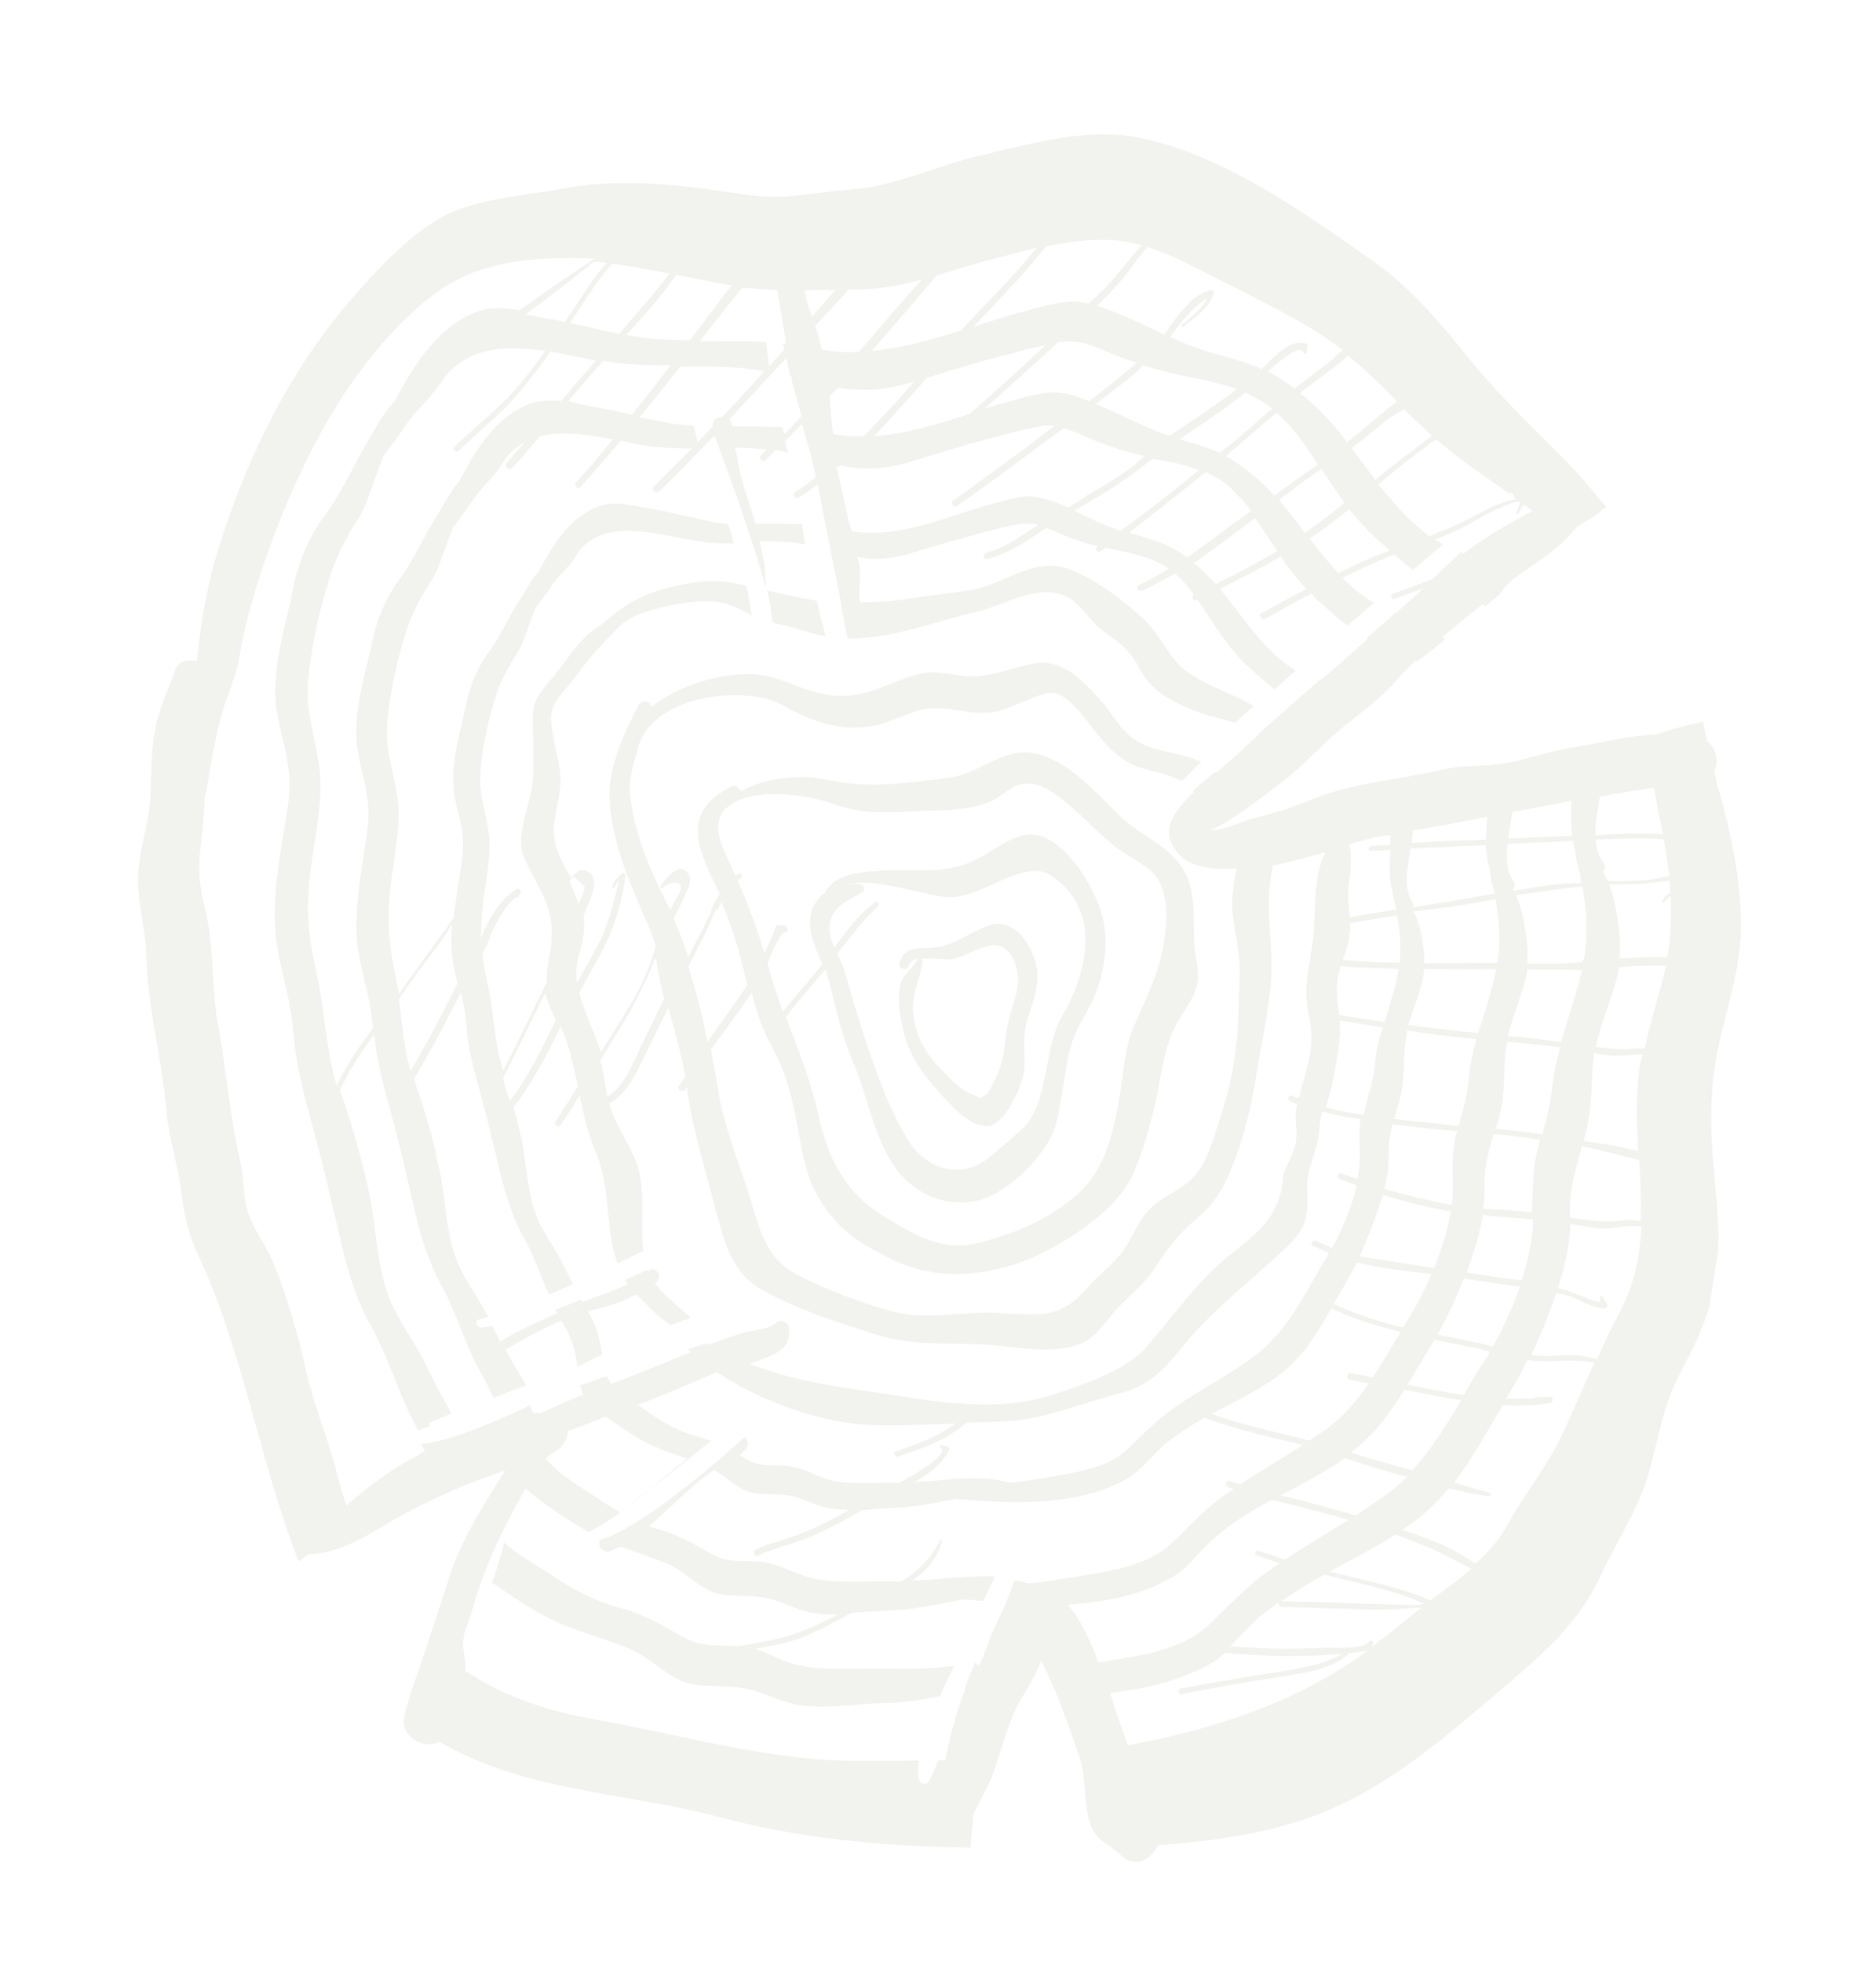 <svg width="724" height="757" viewBox="0 0 724 757" fill="none" xmlns="http://www.w3.org/2000/svg">
<g opacity="0.36" clip-path="url(#clip0_158_1995)">
<path d="M383.42 683.876C381.324 689.365 378.379 694.413 375.686 699.807C375.322 704.039 374.911 708.569 374.548 712.8C341.799 712.515 309.477 709.541 277.708 701.139C245.089 692.296 209.948 691.632 178.874 676.907C175.727 675.49 172.628 673.773 169.528 672.057C163.83 675.137 154.485 670.287 156.014 662.564C157.591 654.542 161.545 645.058 163.389 639.223C166.446 629.598 169.802 620.019 172.906 610.095C177.46 594.886 186.405 580.984 195.003 567.335C182.049 571.717 169.253 577.042 156.865 583.658C145.517 589.52 134.198 599.062 119.074 599.731C117.689 600.737 116.65 601.491 115.265 602.497C100.221 563.964 93.441 519.694 76.177 483.567C72.073 474.645 71.021 467.739 69.751 458.347C68.275 448.31 65.163 438.932 64.286 428.99C62.627 408.508 56.844 388.904 56.475 368.013C56.148 358.464 53.288 349.433 53.26 339.932C53.185 330.729 56.148 321.701 57.568 312.735C58.783 303.125 57.954 292.883 59.516 283.021C60.888 274.354 64.905 266.412 67.725 258.281C68.844 255.088 72.668 254.162 75.862 255.281C76.052 254.085 76.194 253.188 76.383 251.993C78.042 235.712 80.912 221.462 86.112 206.048C96.7 174.026 112.419 142.51 134.603 116.613C144.364 105.292 155.117 93.516 167.742 85.406C181.059 76.792 201.155 75.686 216.61 72.926C235.889 69.24 254.065 70.587 273.295 73.019C282.012 74.094 290.887 76.112 299.794 75.991C309.347 75.666 318.837 73.799 328.138 73.128C346.094 71.989 362.149 63.503 379.288 59.784C398.064 55.405 417.974 49.674 437.109 52.705C470.248 58.26 503.538 82.221 530.566 101.207C542.428 109.519 554.43 122.755 563.379 133.976C574.845 148.659 587.839 161.439 601.084 174.566C607.706 181.129 613.935 188.243 619.818 195.608C618.433 196.614 617 197.919 615.615 198.925C613.238 200.387 610.861 201.849 608.484 203.31C601.54 212.32 591.482 217.774 582.431 224.612C580.951 226.215 579.77 227.866 578.589 229.518C576.81 231.074 575.078 232.331 573.299 233.888C573.048 233.542 572.45 233.447 572.198 233.101C566.956 237.172 561.667 241.543 556.723 245.661C556.975 246.008 557.227 246.354 557.777 246.747C554.267 249.561 550.756 252.375 546.947 255.142C546.648 255.094 546.695 254.796 546.396 254.748C543.877 257.106 541.657 259.512 539.438 261.918C533.03 269.481 525.112 274.967 517.351 281.396C510.676 286.773 505.055 293.235 498.333 298.91C495.515 301.221 469.604 321.626 466.504 319.909C469.305 321.578 479.866 316.818 483.392 315.844C491.686 313.788 498.438 311.794 506.324 308.447C521.748 302.006 540.004 300.915 556.246 297.054C564.54 294.997 572.66 295.977 580.859 294.519C589.059 293.06 597.196 290.06 605.695 288.649C616.082 286.924 628.2 283.942 639.641 283.303C641.577 282.69 643.859 281.826 645.795 281.214C649.62 280.288 653.444 279.362 657.269 278.436C657.787 280.969 658.305 283.502 658.824 286.035C662.379 288.742 663.415 293.808 661.557 297.803C662.17 299.738 662.436 301.925 663.049 303.86C667.968 321.182 671.69 338.315 671.887 356.422C671.928 373.584 666.618 387.755 663.071 404.349C658.561 425.079 660.709 444.414 662.668 464.944C663.998 481.698 663.079 497.176 656.636 512.699C653.517 520.783 648.998 528.033 645.627 535.77C641.279 545.804 639.575 556.563 636.675 567.133C632.373 582.688 623.712 594.796 617.16 609.076C609.332 625.605 597.178 636.548 583.34 648.448C558.53 669.64 533.137 692.578 501.517 702.581C484.094 708.093 465.602 710.679 446.702 711.974C444.607 717.463 437.917 720.999 432.6 715.868C428.085 711.477 423.349 710.42 420.959 704.221C417.957 696.086 419.424 686.822 416.768 678.436C412.996 667.422 409.02 655.763 403.957 645.158C403.249 643.82 402.589 642.184 401.881 640.847C399.44 646.587 396.101 652.185 395.266 653.585C389.172 663.036 387.311 672.851 383.42 683.876ZM165.841 114.821C138.104 137.081 119.961 170.358 107.137 202.945C100.899 219.113 95.557 235.423 92.56 252.411C91.472 259.285 88.983 265.324 86.698 272.008C83.153 282.782 81.7 293.887 79.65 304.898C79.555 305.495 79.413 306.392 79.019 306.942C78.875 313.659 78.133 320.282 77.39 326.904C76.08 337.112 77.43 344.066 79.85 353.947C82.645 367.256 81.617 381.492 84.066 395.054C87.395 412.737 88.584 430.387 92.605 447.568C94.098 453.625 93.701 459.996 95.194 466.053C97.095 473.4 102.474 480.073 105.367 486.965C110.901 500.402 115.002 515.144 118.254 529.445C121.301 543.101 127.181 556.286 130.48 570.289C131.454 573.813 132.429 577.337 133.702 580.909C134.788 579.855 136.173 578.849 137.26 577.796C143.588 572.671 150.215 567.594 157.598 563.555C159.628 562.345 161.958 561.182 163.988 559.972C163.532 558.98 163.029 558.288 162.573 557.297C176.989 555.291 191.958 547.858 204.801 542.234C204.958 543.178 205.115 544.121 205.571 545.113C206.468 545.255 207.413 545.098 208.609 545.287C214.212 542.805 219.516 540.275 225.072 538.092C224.616 537.1 224.208 535.81 223.799 534.52C225.735 533.908 227.671 533.295 229.308 532.635C230.945 531.975 232.534 531.615 234.171 530.955C234.627 531.946 235.382 532.985 235.838 533.976C246.258 530.112 256.425 525.901 266.593 521.691C266.342 521.345 265.791 520.951 265.539 520.605C267.821 519.741 270.056 519.176 272.339 518.312C272.936 518.407 273.188 518.753 273.786 518.848C278.351 517.12 282.915 515.392 287.731 514.01C291.555 513.084 296.481 512.945 299.645 510.383C301.424 508.826 304.272 510.196 304.539 512.383C305.149 520.139 299.892 522.37 293.392 524.71C292.101 525.118 290.811 525.527 289.473 526.234C290.322 526.675 291.471 527.163 292.368 527.305C304.798 532.031 318.803 534.556 332.005 536.34C355.373 539.735 381.998 545.79 405.228 538.441C416.844 534.766 434.314 528.955 442.155 520.087C451.129 509.867 458.656 499.111 468.432 489.63C478.902 479.647 490.754 474.478 494.269 460.023C494.899 457.979 494.979 455.54 495.358 453.149C496.666 448.761 499.768 444.657 500.179 440.127C500.699 436.839 499.663 431.774 500.231 428.187C500.325 427.59 500.467 426.693 500.562 426.095C499.713 425.654 498.564 425.166 497.714 424.725C496.566 424.237 497.495 422.24 498.644 422.728C499.493 423.169 500.343 423.61 501.24 423.752C503.888 412.836 508.046 403.997 505.109 391.584C502.627 380.162 505.652 372.676 506.852 361.225C507.769 351.566 507.002 342.867 509.76 333.194C509.996 331.7 511.666 328.9 511.13 330.347C511.225 329.75 511.319 329.152 511.367 328.853C504.961 330.596 498.209 332.59 491.253 333.939C491.205 334.238 491.205 334.238 491.158 334.537C488.714 346.097 489.985 355.489 490.578 367.225C491.547 382.39 487.544 397.993 485.177 412.936C482.81 427.879 479.058 443.828 472.349 457.164C469.75 461.961 466.601 466.364 462.398 469.681C454.637 476.11 450.7 481.614 445.047 490.216C441.016 496.317 434.137 501.048 429.555 506.756C425.068 511.866 422.469 516.663 415.67 518.956C404.653 522.725 390.491 519.257 379.538 518.747C365.249 518.016 351.873 519.267 338.152 514.95C323.282 510.144 308.665 505.684 294.568 497.937C283.57 491.906 280.254 481.884 277.174 470.367C272.806 453.438 267.494 436.666 265.015 419.424C264.967 419.723 264.621 419.974 264.574 420.273C263.739 421.673 261.143 420.649 261.978 419.249C262.812 417.85 263.599 416.749 264.434 415.349C262.817 406.209 260.46 397.87 257.899 388.887C257.851 389.185 257.505 389.437 257.458 389.736C253.882 396.828 250.653 403.67 247.078 410.762C244.385 416.156 241.251 422.4 235.553 425.48L235.254 425.433C235.568 427.321 236.181 429.256 237.093 431.238C239.734 437.784 244.059 443.371 246.055 450.12C249.324 460.442 246.88 472.002 248.26 482.637C244.939 484.256 241.618 485.874 238.297 487.493C233.408 473.851 235.822 458.609 230.037 444.826C226.892 437.588 225.29 430.288 223.735 422.689C221.279 426.589 218.822 430.489 216.413 434.09C215.578 435.49 213.675 433.963 214.509 432.563C217.36 428.113 220.21 423.663 223.06 419.212C221.819 413.502 220.578 407.791 218.74 401.985C218.127 400.05 217.215 398.067 216.303 396.085C211.215 406.92 205.53 417.661 198.193 427.222C199.167 430.746 200.094 434.569 201.021 438.392C203.188 447.926 203.168 457.727 206.28 467.104C208.732 474.845 214.159 481.219 217.602 488.504C218.766 490.833 219.929 493.162 221.093 495.49C218.118 496.857 214.844 498.177 211.869 499.544C208.473 491.96 206.022 484.219 201.933 477.138C198.096 470.403 195.236 461.372 193.382 453.726C190.758 443.2 188.433 432.722 185.511 422.15C182.745 412.521 180.435 403.883 179.857 393.988C179.528 390.26 178.853 386.783 177.926 382.96C177.532 383.51 177.438 384.108 177.091 384.36C171.705 395.148 166.019 405.889 159.783 416.237C160.035 416.583 159.94 417.181 160.192 417.527C163.76 427.895 166.934 438.814 169.212 449.591C171.992 461.06 171.688 472.654 175.413 483.966C178.321 492.699 184.204 500.064 188.449 508.089C187.159 508.497 186.214 508.654 184.924 509.062C182.988 509.675 183.805 512.255 185.646 512.24C187.189 512.178 188.479 511.77 190.021 511.708C190.933 513.69 192.144 515.72 193.056 517.703C199.888 513.27 207.427 510.176 215.014 506.782C214.762 506.436 214.558 505.791 214.306 505.444C217.58 504.125 220.854 502.805 224.128 501.485C224.379 501.832 224.631 502.178 224.584 502.477C230.486 500.042 236.593 498.252 242.243 495.47C241.74 494.778 241.488 494.432 241.284 493.787C244.259 492.42 246.887 491.304 249.862 489.937C249.862 489.937 249.815 490.236 250.114 490.283C250.114 490.283 250.114 490.283 250.067 490.582C250.067 490.582 250.067 490.582 250.413 490.331C252.884 488.271 255.904 492.426 253.433 494.485C253.086 494.737 252.74 494.988 252.74 494.988C256.216 500.134 262.021 504.117 266.536 508.509C263.954 509.325 261.326 510.441 258.745 511.257C255.992 509.289 253.286 507.023 250.879 504.803C249.322 503.025 247.466 501.199 245.609 499.373C239.911 502.454 234.104 504.291 227.745 505.735C227.446 505.687 227.1 505.939 226.801 505.892C227.053 506.238 227.304 506.584 227.509 507.229C230.685 512.328 231.423 517.346 232.412 522.711C229.091 524.329 226.116 525.696 222.795 527.315C222.842 527.016 222.638 526.371 222.685 526.072C221.885 519.512 219.606 514.555 216.728 509.504C209.189 512.599 202.105 516.685 195.022 520.771C197.192 524.485 199.315 528.498 201.784 532.259C202.287 532.951 202.743 533.942 202.948 534.587C198.73 536.064 194.81 537.588 190.545 539.363C188.47 535.052 186.347 531.039 183.972 526.68C178.815 516.673 175.892 506.1 170.435 496.045C165.639 487.626 162.418 477.006 160.202 467.771C157.312 455.059 154.422 442.347 150.934 429.54C148.011 418.967 145.497 409.685 144.415 399.097C139.345 405.953 134.527 413.156 131.156 420.893C131.407 421.239 131.36 421.538 131.612 421.885C135.84 433.889 139.376 446.397 142.062 458.464C145.156 471.822 144.915 484.957 149.253 498.204C152.773 508.872 160.26 517.717 165.072 527.976C168.059 534.27 171.141 539.966 174.271 545.363C171.642 546.479 169.36 547.343 166.731 548.458C165.74 548.914 165.299 549.763 165.802 550.455C164.212 550.816 162.922 551.225 161.285 551.885C160.625 550.248 159.618 548.863 158.958 547.227C153.14 535.583 149.809 523.72 143.393 511.981C137.842 502.524 134.007 489.969 131.682 479.491C128.179 464.844 124.975 450.244 120.874 435.502C117.181 422.05 114.101 410.533 112.99 396.265C111.831 382.295 106.046 368.512 106.083 354.731C105.836 342.744 107.966 329.296 110.111 317.688C111.389 309.618 112.478 302.745 111.018 294.548C109.857 286.399 106.854 278.264 106.338 269.911C105.431 256.288 110.332 240.827 113.06 227.473C114.921 217.658 118.97 207.576 124.827 199.62C131.818 190.311 136.213 179.978 142.055 170.181C144.559 165.982 147.741 159.44 152.086 155.226C159.488 141.387 169.063 125.441 184.944 119.991C189.807 118.311 195.236 118.864 200.618 119.717C209.968 112.926 219.618 106.183 229.519 99.785C205.473 98.734 183.095 100.704 165.841 114.821ZM467.544 545.553C479.722 549.933 492.783 552.614 505.45 555.846C507.874 554.085 510.251 552.624 512.675 550.863C518.956 546.037 523.884 540.078 528.262 533.725C525.87 533.346 523.179 532.92 520.834 532.242C519.34 532.005 519.718 529.615 521.213 529.851C524.203 530.325 526.894 530.751 529.836 531.523C533.474 525.972 536.907 519.776 540.592 513.926C531.166 511.515 522.087 508.851 513.843 504.788C507.953 514.884 502.457 524.43 492.115 531.676C484.197 537.162 475.918 541.059 467.544 545.553ZM529.92 633.554C529.825 634.151 529.683 635.048 529.289 635.598C535.917 630.521 542.245 625.396 548.574 620.271C542.405 620.52 536.487 621.114 530.366 621.064C518.469 620.711 506.572 620.359 494.675 620.006C493.73 620.163 493.322 618.873 493.416 618.275C490.992 620.036 488.568 621.796 486.097 623.856C481.846 627.471 478.445 631.528 474.793 635.239C481.166 635.635 487.838 636.079 494.259 636.177C499.783 636.133 505.306 636.089 510.877 635.746C514.261 635.669 526.362 636.667 528.425 633.317C529.118 632.814 530.014 632.956 529.92 633.554ZM567.81 605.243C562.115 602.503 556.514 599.165 550.472 596.676C546.428 595.116 542.683 593.604 538.64 592.045C530.47 597.184 521.797 601.632 513.077 606.378C520.158 608.112 527.239 609.846 534.319 611.58C539.009 612.936 543.745 613.992 548.04 615.898C549.189 616.386 550.636 616.922 552.084 617.457C557.971 613.182 563.166 609.409 567.81 605.243ZM550.006 618.966C547.709 617.99 546.01 617.108 544.562 616.572C533.831 612.728 522.266 610.284 511.046 607.588C505.348 610.668 499.902 614.094 494.408 617.819C505.408 618.03 516.707 618.288 527.66 618.797C534.379 618.942 541.052 619.386 547.819 619.233C548.81 618.777 549.408 618.872 550.006 618.966ZM466.267 627.148C472.737 621.127 478.31 614.963 485.331 609.336C488.149 607.025 491.219 605.06 493.989 603.048C491.047 602.276 488.152 601.204 484.958 600.086C483.809 599.597 484.691 597.899 485.84 598.387C489.333 599.553 492.527 600.672 496.02 601.838C503.938 596.352 512.359 591.559 520.529 586.419C510.852 583.661 500.828 581.154 490.805 578.648C483.076 582.938 475.647 587.276 468.877 593.25C462.848 598.422 458.722 605.121 451.34 609.16C443.957 613.199 435.868 615.9 427.369 617.311C422.002 618.299 417.029 618.737 412.056 619.175C417.231 625.203 421.13 633.479 423.834 641.566C425.722 641.253 427.611 640.939 429.201 640.578C442.72 638.43 456.585 636.031 466.267 627.148ZM523.252 584.706C527.707 581.735 532.161 578.764 536.317 575.746C538.741 573.986 540.914 571.879 543.087 569.772C534.81 567.849 526.974 565.076 519.091 562.602C511.173 568.088 502.5 572.535 494.126 577.029C503.898 579.19 513.575 581.948 523.252 584.706ZM545.008 567.319C552.407 559.301 558.202 549.802 563.997 540.304C556.822 539.168 549.395 537.685 541.967 536.202C536.566 545.15 530.315 553.657 521.263 560.495C529.445 563.016 537.077 565.144 545.008 567.319ZM574.942 521.512C572.598 520.834 569.954 520.109 567.563 519.73C563.125 518.721 558.341 517.963 553.605 516.907C552.377 518.857 551.495 520.555 550.267 522.505C547.81 526.405 545.652 530.352 543.196 534.252C550.324 535.687 557.751 537.17 564.927 538.307C567.037 534.658 569.195 530.711 571.604 527.11C572.785 525.459 574.013 523.509 574.942 521.512ZM591.296 476.31C591.58 474.517 591.612 472.377 591.598 470.537C586.169 469.983 580.393 469.681 574.964 469.128C574.067 468.986 573.17 468.844 572.273 468.702C571.753 471.989 570.933 475.229 570.066 478.768C568.805 482.858 567.545 486.947 565.985 490.989C573.161 492.125 580.037 493.215 587.26 494.052C589.104 488.217 590.696 482.036 591.296 476.31ZM592.315 448.593C592.788 445.604 593.56 442.663 594.333 439.722C588.353 438.775 582.326 438.126 576.299 437.478C574.707 443.659 572.864 449.495 572.923 456.857C573.001 460.239 572.826 463.275 572.353 466.263C574.446 466.595 576.885 466.675 579.025 466.707C582.959 467.024 587.192 467.388 591.127 467.705C591.774 461.681 591.273 455.168 592.315 448.593ZM598.952 420.234C599.505 414.807 600.656 409.475 602.106 404.19C595.229 403.101 588.557 402.657 581.633 401.866C580.056 409.888 580.918 417.99 579.64 426.059C579.12 429.347 578.3 432.587 577.229 435.481C583.256 436.129 589.282 436.777 595.262 437.724C596.759 432.141 598.257 426.557 598.952 420.234ZM611.8 366.205C612.732 358.387 612.216 350.034 610.708 342.136C609.166 342.198 607.325 342.213 605.735 342.574C598.874 343.325 591.965 344.376 585.056 345.426C585.92 347.707 586.832 349.69 587.35 352.223C588.796 358.579 589.894 365.187 589.451 371.856C590.694 371.747 592.189 371.983 593.433 371.874C599.255 371.877 604.779 371.833 610.696 371.238C611.578 369.54 611.862 367.747 611.8 366.205ZM642.111 323.827C633.645 323.099 622.204 323.737 615.736 323.938C616.112 327.368 616.882 330.247 618.895 333.017C619.65 334.055 619.413 335.55 618.673 336.352C619.381 337.689 619.79 338.979 620.545 340.018C626.068 339.974 631.891 339.977 637.509 339.335C639.697 339.069 641.932 338.504 644.167 337.939C643.681 333.266 642.896 328.547 642.111 323.827ZM609.515 336.126C608.54 332.602 608.022 330.069 607.803 327.584C607.347 326.592 607.19 325.648 607.08 324.406C598.724 324.92 590.116 325.089 581.759 325.603C581.206 331.03 581.346 335.954 584.066 340.061C584.821 341.1 584.632 342.295 583.892 343.097C583.845 343.396 584.144 343.443 584.096 343.742C587.874 343.115 591.651 342.488 595.428 341.861C600.448 341.124 605.122 340.639 610.001 340.799C610.285 339.006 609.923 337.417 609.515 336.126ZM520.875 359.769C520.558 363.702 519.44 366.895 518.274 370.386C518.274 370.386 518.573 370.433 518.872 370.481C525.843 370.972 533.113 371.511 540.179 371.405C540.827 365.38 540.326 358.867 539.085 353.156C533.12 354.05 527.108 355.242 521.144 356.136C520.954 357.331 521.064 358.574 520.875 359.769ZM566.866 415.764C567.372 410.636 568.476 405.603 569.831 400.916C560.767 400.093 551.75 398.971 543.079 397.598C542.985 398.196 542.89 398.794 542.795 399.391C541.455 405.919 542.208 412.778 541.119 419.652C540.409 424.135 539.196 427.925 537.982 431.716C546.401 432.743 554.568 433.424 562.987 434.451C564.579 428.269 566.423 422.434 566.866 415.764ZM570.508 398.573C573.03 390.394 575.85 382.263 577.474 373.942C568.268 374.016 558.763 374.042 549.604 373.817C549.368 375.311 549.43 376.853 548.894 378.3C547.649 384.229 545.254 389.671 543.411 395.506C552.727 396.675 561.444 397.75 570.508 398.573ZM539.8 373.796C532.782 373.603 525.464 373.363 518.493 372.872C518.194 372.824 517.895 372.777 517.643 372.431C517.06 374.177 516.477 375.922 516.193 377.716C515.436 382.497 516.221 387.217 516.754 391.591C522.734 392.538 528.414 393.437 534.394 394.384C536.427 387.354 538.712 380.669 539.8 373.796ZM547.833 357.912C548.964 362.38 549.749 367.1 549.637 371.677C559.142 371.651 568.348 371.577 577.853 371.551C577.995 370.654 578.137 369.758 578.279 368.861C579.069 361.94 578.458 354.184 577.155 346.932C570.844 348.077 564.533 349.222 558.27 350.068C553.894 350.6 549.818 351.18 545.443 351.713C546.654 353.743 547.267 355.678 547.833 357.912ZM552.636 348.869C560.788 347.709 568.689 346.204 576.889 344.745C576.684 344.1 576.527 343.156 576.323 342.511C575.553 339.632 574.987 337.398 575.02 335.258C573.951 332.332 573.527 329.201 573.403 326.118C563.85 326.443 553.951 327.02 544.399 327.345C543.263 334.518 541.387 342.492 545.114 347.984C545.618 348.677 545.476 349.573 545.082 350.124C547.616 349.606 550.102 349.387 552.636 348.869ZM592.157 374.123C591.26 373.981 590.316 374.138 589.419 373.995C589.277 374.892 589.135 375.789 588.993 376.685C587.164 384.361 583.84 391.8 581.964 399.774C588.936 400.266 595.561 401.009 602.437 402.098C605.148 392.724 608.409 383.743 610.522 374.274C604.4 374.224 598.278 374.173 592.157 374.123ZM565.008 493.285C561.984 500.771 558.708 507.911 554.833 514.957C559.271 515.966 563.755 516.676 568.193 517.685C570.884 518.111 573.527 518.837 576.171 519.562C580.045 512.516 583.762 504.527 586.582 496.396C579.36 495.558 572.184 494.422 565.008 493.285ZM514.725 503.09C522.969 507.153 532.347 509.863 541.474 512.228C542.261 511.127 542.749 509.979 543.537 508.878C546.828 503.579 549.915 497.634 552.404 491.595C542.789 490.379 532.828 489.414 523.702 487.049C521.497 491.295 519.339 495.242 516.835 499.441C516.048 500.542 515.213 501.942 514.725 503.09ZM535.442 486.458C541.421 487.405 547.401 488.352 553.38 489.299C556.358 482.111 558.784 474.53 559.92 467.358C550.951 465.937 542.422 463.667 533.642 461.051C533.548 461.649 533.406 462.546 533.012 463.096C530.633 470.378 527.954 477.613 524.678 484.753C528.266 485.321 531.854 485.889 535.442 486.458ZM560.299 464.967L560.346 464.668C561.325 456.552 559.771 448.953 561.395 440.632C561.632 439.138 561.821 437.942 562.357 436.495C553.891 435.767 545.771 434.787 537.352 433.76C536.485 437.299 535.917 440.886 535.852 445.164C536.039 449.789 535.329 454.272 534.32 458.708C542.801 461.277 551.676 463.295 560.299 464.967ZM526.275 430.168C527.662 423.341 530.104 417.601 530.595 410.632C531.053 405.803 532.109 401.069 533.764 396.429C528.382 395.577 522.701 394.677 517.021 393.777C517.083 395.319 517.145 396.861 517.16 398.701C516.717 405.371 515.187 413.094 513.894 419.322C513.122 422.264 512.444 424.607 511.719 427.25C516.408 428.605 521.192 429.363 526.275 430.168ZM303.296 359.62C300.809 359.839 298.131 367.074 296.178 371.666C296.43 372.012 296.382 372.311 296.587 372.956C298.079 379.014 300.217 384.867 302.103 390.373C306.732 384.367 311.865 379.052 316.494 373.046C316.84 372.794 316.887 372.495 317.281 371.945C315.3 367.036 312.769 361.733 312.629 356.809C312.285 351.241 314.789 347.042 318.599 344.275C318.646 343.976 318.646 343.976 318.693 343.677C323.512 336.475 333.316 336.496 341.074 335.887C353.46 335.091 363.483 337.598 375.681 332.178C382.922 329.035 390.573 321.363 399.039 322.091C410.794 323.34 421.488 340.964 424.757 351.286C428.938 363.589 425.831 379.334 419.5 390.28C414.493 398.677 412.838 403.317 411.324 412.88C410.33 419.156 409.336 425.432 408.042 431.661C405.945 442.971 393.555 455.407 383.497 460.86C371.801 466.973 357.592 463.804 348.406 454.077C337.914 442.918 335.168 423.489 329.335 410.004C324.619 399.148 322.75 389.661 319.922 378.491C319.513 377.2 319.152 375.611 318.492 373.975C313.516 380.233 307.99 386.098 303.314 392.403C308.045 405.101 313.123 417.546 316.123 431.501C319.689 447.69 326.812 460.767 341.365 469.505C353.417 476.622 363.973 483.502 378.422 479.357C392.177 475.715 403.982 470.845 414.954 461.554C426.273 452.011 429.347 438.405 431.919 424.108C433.732 414.591 433.705 405.09 437.611 395.905C442.888 383.874 448.133 373.982 449.665 360.439C450.454 353.518 450.584 344.96 446.652 338.823C443.428 334.023 435.687 330.653 431.03 327.158C423.117 321.003 416.684 313.244 408.425 307.34C403.768 303.846 399.268 301.295 393.209 302.786C389.683 303.759 384.945 308.523 381.073 309.748C371 313.361 360.74 312.349 350.196 313.129C340.297 313.706 331.091 313.78 321.556 310.125C312.571 306.864 287.551 302.289 278.734 313.453C274.514 320.75 279.751 328.319 283.304 336.847C283.555 337.193 283.508 337.492 283.76 337.838C284.106 337.587 284.405 337.634 284.452 337.335L284.751 337.383C284.751 337.383 284.751 337.383 284.799 337.084C286.137 336.376 287.049 338.359 285.711 339.066C285.364 339.318 285.018 339.569 284.672 339.821C288.728 349.041 292.186 358.167 294.952 367.796C296.716 364.399 298.134 361.253 299.3 357.762C299.394 357.164 300.04 356.96 300.638 357.055C301.534 357.197 302.18 356.993 303.077 357.135C304.178 357.922 304.24 359.463 303.296 359.62ZM338.897 349.635C332.82 355.106 328.097 361.71 323.121 367.968C323.986 370.25 325.197 372.28 325.809 374.215C330.367 389.948 334.719 405.036 340.866 420.409C343.256 426.608 346.495 433.248 349.876 438.992C357.094 451.47 371.413 455.883 382.826 445.742C386.73 442.378 391.673 438.259 395.279 434.848C400.017 430.084 401.893 422.109 403.281 415.283C405.252 406.711 405.396 399.994 410.058 391.847C419.774 375.005 425.402 351.081 405.737 337.857C394.928 330.631 378.146 347.579 364.896 346.094C355.533 345.223 338.209 338.497 326.736 341.275C328.624 340.961 330.167 340.899 331.961 341.183C333.455 341.42 334.32 343.702 332.683 344.361C326.639 347.693 320.437 350.081 320.056 358.292C320.024 360.432 320.841 363.012 321.957 365.64C326.634 359.334 331.358 352.73 337.938 347.951C338.882 347.794 339.59 349.132 338.897 349.635ZM280.449 352.938C279.788 351.302 279.128 349.665 278.468 348.029C277.98 349.177 277.539 350.026 276.751 351.127C276.704 351.426 276.405 351.378 276.106 351.331C274.342 354.728 273.129 358.519 271.412 361.617C269.601 365.312 267.443 369.26 265.632 372.955C268.697 382.632 271.163 392.213 272.985 401.998C278.102 394.844 283.566 387.437 288.432 379.936C286.169 371 283.954 361.765 280.449 352.938ZM232.097 410.534C232.976 414.656 233.51 419.029 234.389 423.151C241.173 419.018 244.482 409.738 247.664 403.196C250.452 397.204 253.538 391.26 256.326 385.268C254.739 379.808 254.049 374.491 253.012 369.425C249.452 378.358 245.341 386.898 239.987 395.547C237.137 399.997 234.586 404.495 231.688 409.244C231.688 409.244 231.892 409.889 232.097 410.534ZM223.184 348.77C224.507 346.222 225.877 343.376 225.516 341.787C224.163 340.653 222.81 339.52 221.504 338.088C220.812 338.591 220.418 339.141 219.678 339.943C220.999 343.216 222.414 345.891 223.184 348.77ZM196.73 424.846C204.067 415.285 209.155 404.449 214.541 393.661C212.922 390.341 211.35 386.722 210.375 383.198C204.942 394.285 199.555 405.074 194.121 416.161C194.891 419.04 195.661 421.919 196.73 424.846ZM205.686 155.444C209.211 154.471 212.894 154.441 216.529 154.711C221.016 149.6 225.551 144.191 230.038 139.081C224.357 138.182 218.472 136.637 212.493 135.69C207.769 142.294 202.746 148.851 197.172 155.015C190.906 161.681 183.539 167.561 177.021 173.881C175.935 174.934 174.331 173.455 175.417 172.401C181.588 166.333 188.609 160.705 194.781 154.636C200.606 148.819 205.628 142.262 210.4 135.358C195.702 133.337 181.271 133.502 171.368 145.72C172.108 144.918 170.486 147.418 168.959 149.321C165.022 154.824 159.78 158.896 156.095 164.746C154.473 167.246 151.371 171.35 147.876 176.004C147.482 176.555 147.34 177.451 147.293 177.75C143.78 186.385 142.297 193.809 137.384 201.609C136.203 203.26 135.369 204.659 134.534 206.059C134.487 206.358 134.093 206.908 134.046 207.207C131.054 212.554 128.707 217.697 126.721 224.428C122.986 236.397 119.533 252.394 118.741 265.135C118.201 278.223 123.876 290.764 123.682 303.6C123.583 315.839 120.351 328.5 119.355 340.597C118.122 354.187 119.393 363.579 122.487 376.937C125.487 390.891 125.702 405.018 129.945 418.863C133.615 411.173 138.433 403.971 143.85 396.863C143.944 396.266 143.693 395.919 143.787 395.322C142.943 383.24 137.77 371.392 137.571 359.106C137.386 348.661 139.232 337.005 140.842 326.844C141.93 319.97 142.924 313.694 141.574 306.74C140.57 299.535 137.976 292.691 137.617 285.281C136.772 273.199 140.995 260.082 143.439 248.521C145.111 239.902 148.624 231.267 153.741 224.113C159.945 215.904 163.505 206.971 168.812 198.621C171.221 195.02 173.962 189.327 177.316 185.569C183.442 173.979 191.489 159.935 205.686 155.444ZM230.235 157.188C234.72 157.898 239.456 158.955 243.893 159.964C248.869 153.706 253.844 147.447 258.867 140.89C251.801 140.997 244.783 140.804 237.859 140.014C236.065 139.73 234.57 139.493 232.776 139.209C228.289 144.319 223.802 149.429 219.267 154.838C223.406 155.8 226.946 156.667 230.235 157.188ZM262.886 163.891C264.381 164.128 266.222 164.113 267.717 164.35C268.283 166.584 268.896 168.519 269.162 170.706C270.989 168.851 272.815 166.995 274.295 165.392L274.043 165.045C274.342 165.093 274.342 165.093 274.641 165.14C274.641 165.14 274.688 164.841 274.987 164.889C275.035 164.59 275.082 164.291 275.129 163.992C275.209 161.554 277.145 160.941 278.687 160.879C284.213 155.015 289.739 149.15 294.967 143.238L294.668 143.191C284.251 141.234 273.203 141.323 262.455 141.459C257.432 148.016 252.11 154.525 246.788 161.035C252.469 161.935 257.457 163.337 262.886 163.891ZM282.4 164.531C288.82 164.629 295.587 164.475 301.961 164.872C302.118 165.816 302.274 166.76 302.778 167.452C304.95 165.345 307.17 162.94 309.39 160.534C308.212 156.365 307.033 152.195 305.855 148.026C305.698 147.082 305.541 146.138 305.384 145.194L305.085 145.147C304.519 142.913 303.953 140.679 303.435 138.146C302.695 138.948 301.908 140.048 300.869 140.803C294.556 147.768 287.943 154.686 281.63 161.652C282.086 162.643 282.589 163.335 282.4 164.531ZM320.393 154.924C320.627 159.25 320.908 163.277 321.489 167.352C325.328 168.266 329.263 168.583 333.291 168.302C340.203 161.432 346.516 154.466 352.877 147.202C344.834 149.604 338.177 151.001 329.113 150.178C327.272 150.193 325.179 149.861 323.385 149.577C322.299 150.63 321.165 151.983 320.079 153.036C320.283 153.681 320.487 154.326 320.393 154.924ZM326.607 196.96C327.125 199.493 327.895 202.372 328.712 204.953C347.202 208.187 366.484 198.681 384.064 194.112C391.115 192.166 396.623 190.281 403.908 192.66C406.851 193.433 409.699 194.803 412.295 195.827C414.672 194.365 417.049 192.903 419.127 191.394C425.565 187.512 432.254 183.976 438.236 179.103C439.323 178.05 440.708 177.044 441.794 175.99C433.816 174.114 425.933 171.64 418.79 168.364C415.643 166.947 413.047 165.923 410.403 165.198C396.85 175.305 383.296 185.413 369.491 195.174C368.106 196.18 366.596 194.103 367.981 193.097C381.141 183.54 394.254 174.281 406.863 164.331C404.77 163.999 402.284 164.218 399.104 164.94C394.682 165.771 390.511 166.949 386.042 168.079C375.811 170.748 365.534 173.715 355.209 176.982C346.82 179.636 340.761 181.127 331.949 180.65C329.21 180.523 326.819 180.144 324.175 179.419C323.829 179.67 323.435 180.221 322.79 180.425C324.33 186.183 325.319 191.548 326.607 196.96ZM452.433 211.375C454.384 212.603 456.335 213.831 458.286 215.059C462.442 212.041 466.598 209.023 470.753 206.005C474.61 202.939 478.719 200.22 482.874 197.202C480.61 194.086 477.999 191.222 475.34 188.656C472.43 185.744 468.78 183.634 465.334 182.169C455.495 190.108 445.704 197.748 435.912 205.388C441.104 207.436 447.037 208.682 452.433 211.375ZM531.686 208.303C527.674 204.604 524.009 200.653 520.691 196.451C519.652 197.206 518.565 198.259 517.526 199.014C513.67 202.079 509.514 205.097 505.405 207.817C508.976 212.365 512.546 216.913 516.463 221.21C522.806 217.925 529.401 214.987 536.248 212.395C534.643 210.916 533.039 209.436 531.686 208.303ZM428.482 136.2C420.441 132.782 416.445 130.923 408.293 132.083C398.957 140.714 389.669 149.047 380.034 157.63C383.56 156.657 386.786 155.636 390.312 154.663C398.952 152.355 405.453 150.015 414.233 152.631C416.278 153.261 418.324 153.891 420.322 154.821C423.439 152.557 426.257 150.246 429.421 147.684C432.585 145.121 435.749 142.559 438.615 139.949C435.121 138.783 431.628 137.617 428.482 136.2ZM430.766 92.752C422.599 92.072 413.25 93.042 404.059 94.956C402.973 96.009 402.233 96.811 401.446 97.912C397.305 102.771 393.164 107.629 388.772 112.142C384.332 116.953 379.892 121.764 375.499 126.276C382.299 123.983 389.098 121.69 395.803 119.995C404.742 117.735 411.589 115.143 420.165 117.114C421.944 115.557 423.423 113.954 425.202 112.397C430.288 107.382 434.618 101.328 439.451 95.966C439.845 95.416 440.191 95.164 440.585 94.614C437.044 93.747 434.102 92.974 430.766 92.752ZM229.33 100.981C220.577 107.866 211.825 114.752 202.82 121.291C206.109 121.812 209.052 122.584 212.041 123.058C214.134 123.389 215.928 123.673 217.974 124.304C221.17 119.602 224.02 115.152 227.217 110.45C229.233 107.399 231.547 104.396 234.161 101.44C232.367 101.156 230.872 100.919 229.33 100.981ZM229.357 110.482C226.161 115.184 222.964 119.886 220.067 124.635C226.298 125.928 232.781 127.568 239.012 128.861C239.406 128.311 240.146 127.509 240.539 126.959C246.554 119.946 252.867 112.981 258.331 105.574C251.203 104.139 243.775 102.656 236.254 101.771C233.986 104.476 231.373 107.432 229.357 110.482ZM275.876 108.966C271.14 107.909 266.057 107.104 261.022 106C259.888 107.353 259.006 109.051 257.873 110.403C252.85 116.96 247.276 123.124 241.703 129.287C244.095 129.666 246.487 130.045 248.878 130.424C254.606 131.025 260.382 131.327 266.204 131.33C271.621 124.222 277.037 117.115 282.454 110.008C280.613 110.022 278.268 109.345 275.876 108.966ZM270.139 131.647C278.699 131.777 287.308 131.609 295.821 132.038C295.946 135.121 296.369 138.252 296.793 141.383C297.533 140.581 298.225 140.078 298.666 139.229C300.099 137.924 301.28 136.273 302.713 134.968C302.556 134.024 302.351 133.379 302.194 132.435C302.493 132.482 303.091 132.577 303.39 132.624C302.967 129.494 302.291 126.017 301.868 122.886C301.444 119.755 300.517 115.932 299.937 111.858C295.357 111.745 291.124 111.381 286.592 110.969C280.924 117.731 275.555 124.539 270.139 131.647ZM310.339 111.973C310.747 113.263 311.156 114.554 311.266 115.796C311.831 118.031 312.696 120.312 313.309 122.247C316.316 118.741 319.323 115.234 322.283 112.027C318.648 111.758 314.32 111.991 310.339 111.973ZM317.143 134.802C321.88 135.859 326.758 136.019 331.385 135.833C339.619 126.414 347.555 116.949 355.742 107.829C347.4 110.184 339.2 111.643 329.994 111.717C329.097 111.574 328.452 111.779 327.555 111.637C323.115 116.448 319.022 121.008 314.582 125.819C315.651 128.745 316.421 131.624 317.143 134.802ZM379.523 100.873C373.416 102.663 367.31 104.453 361.502 106.291C353.22 116.008 344.939 125.725 336.358 135.395C347.846 134.457 359.414 131.081 370.683 127.658C375.469 122.595 380.256 117.533 385.388 112.218C389.781 107.706 393.921 102.847 398.062 97.989C398.802 97.187 399.542 96.385 400.282 95.583C392.633 97.435 385.582 99.382 379.523 100.873ZM391.405 136.148C379.932 138.926 368.663 142.35 357.693 145.82C350.986 153.336 344.231 161.151 337.273 168.32C349.658 167.524 361.919 163.646 374.179 159.767C384.16 150.931 393.795 142.347 403.524 133.166C399.401 134.045 395.277 134.923 391.405 136.148ZM428.507 151.522C426.728 153.078 424.697 154.288 422.918 155.845C431.257 159.31 439.156 163.624 447.243 166.743C448.691 167.279 450.138 167.815 451.633 168.051C451.979 167.8 451.979 167.8 452.326 167.548C460.889 161.859 469.452 156.169 477.465 150.085C472.225 148.336 466.639 146.839 460.958 145.939C454.428 144.598 447.646 142.911 441.211 140.973C437.511 144.982 432.71 148.205 428.507 151.522ZM493.119 159.611C492.82 159.563 492.867 159.264 492.568 159.217C487.972 163.084 483.328 167.251 478.731 171.118C476.952 172.674 474.874 174.183 473.048 176.039C480.096 179.912 486.31 185.185 491.784 191.26C494.555 189.248 497.671 186.985 500.442 184.973C503.213 182.961 505.983 180.949 508.706 179.235C504.02 172.06 499.286 165.183 493.119 159.611ZM473.292 157.083C467.404 161.359 461.265 165.288 455.079 169.516C460.366 170.966 465.653 172.416 470.798 174.763C472.23 173.458 473.616 172.452 475.347 171.195C480.637 166.824 485.674 162.108 490.964 157.738C487.707 155.077 484.309 153.314 480.612 151.503C478.187 153.263 475.716 155.323 473.292 157.083ZM516.313 166.041C517.618 167.474 518.577 169.157 519.883 170.59C522.355 168.53 524.779 166.77 527.25 164.71C531.154 161.346 535.059 157.982 539.214 154.964C533.143 148.794 527.071 142.624 520.259 137.256C515.268 141.674 509.775 145.399 504.533 149.47C503.494 150.225 502.455 150.98 501.715 151.781C507.174 156.016 511.94 160.753 516.313 166.041ZM546.34 162.219C544.736 160.74 543.131 159.26 541.826 157.828C539.102 159.541 536.427 160.955 533.955 163.015C531.137 165.326 528.319 167.637 525.501 169.948C524.116 170.954 522.731 171.96 521.645 173.013C524.712 176.869 527.731 181.023 530.751 185.178C535.348 181.311 540.244 177.491 545.092 173.97C547.564 171.91 549.988 170.15 552.758 168.138C550.352 165.918 548.196 164.045 546.34 162.219ZM518.929 194.028C515.909 189.873 512.937 185.42 509.964 180.967C505.51 183.937 501.354 186.955 497.151 190.272C496.112 191.027 494.727 192.033 493.64 193.086C494.144 193.779 494.694 194.172 495.197 194.865C498.013 198.374 500.828 201.884 503.596 205.692C508.791 201.919 513.986 198.147 518.929 194.028ZM484.29 199.877C476.623 205.709 468.611 211.792 460.693 217.278C463.698 219.592 466.608 222.504 469.219 225.368C477.199 221.424 485.227 217.181 493.003 212.592C490.03 208.139 487.309 204.031 484.29 199.877ZM462.691 181.444C457.797 179.444 452.463 178.293 447.081 177.44C446.483 177.346 445.586 177.204 444.689 177.062C444.343 177.313 443.949 177.863 443.304 178.068C434.457 185.551 424.351 191.303 414.545 197.102C419.989 199.496 425.338 202.488 430.877 204.284C431.475 204.379 431.726 204.725 432.324 204.82C443.013 197.322 452.852 189.383 462.691 181.444ZM320.096 149.056C320.096 149.056 319.797 149.009 320.096 149.056C319.797 149.009 319.797 149.009 320.096 149.056C319.797 149.009 320.096 149.056 320.096 149.056ZM158.415 413.263C165.092 402.066 170.873 390.727 176.653 379.388C175.317 374.275 174.281 369.209 174.188 363.987C174.268 361.548 174.348 359.11 174.475 356.373C171.876 361.17 168.428 365.525 164.933 370.18C161.091 375.085 157.501 380.338 153.91 385.59C155.181 394.982 155.854 404.279 158.415 413.263ZM472.352 108.836C463.557 104.379 453.409 98.79 442.929 95.292C440.017 98.2 437.607 101.801 435.639 104.553C431.797 109.459 427.751 113.72 423.406 117.933C432.139 120.848 440.682 124.959 449.226 129.069C449.966 128.267 450.706 127.465 451.194 126.317C455.429 120.861 459.902 113.91 466.953 111.964C467.598 111.759 468.448 112.2 468.306 113.097C467.107 118.728 460.968 122.657 456.765 125.974C456.371 126.525 455.616 125.486 456.262 125.282C459.473 122.421 463.975 119.151 465.834 115.156C459.742 118.787 455.758 124.589 451.523 130.046C454.67 131.463 458.116 132.928 461.31 134.047C469.696 137.213 478.666 138.634 486.957 142.398C491.696 137.634 498.01 130.669 503.847 132.512C504.445 132.607 504.697 132.953 504.602 133.551L504.176 136.241C504.081 136.838 503.184 136.696 502.98 136.051C502.101 131.929 492.812 140.262 489.255 143.374C489.554 143.422 489.805 143.768 490.104 143.815C493.503 145.579 496.555 147.594 499.559 149.908C504.802 145.837 509.996 142.064 515.238 137.993C515.286 137.694 514.987 137.647 515.333 137.395C516.372 136.64 517.112 135.839 518.151 135.084C517.05 134.297 516.247 133.557 515.146 132.77C502.781 123.765 486.244 115.938 472.352 108.836ZM582.35 190.287C572.942 183.895 563.283 177.157 554.363 169.617C553.025 170.324 552.033 170.78 550.947 171.833C544.367 176.612 538.039 181.737 532.009 186.909C537.892 194.274 544.121 201.388 551.531 206.851C557.087 204.667 562.643 202.483 567.994 199.655C573.346 196.826 579.092 193.447 585.355 192.601C585.056 192.554 584.805 192.207 584.506 192.16C584.443 190.618 583.342 189.831 582.35 190.287ZM460.814 305.528C460.515 305.481 460.562 305.182 460.263 305.135C463.081 302.824 465.946 300.214 468.764 297.903C469.063 297.95 469.015 298.249 469.314 298.297C474.998 293.376 480.382 288.408 485.766 283.44C485.766 283.44 485.766 283.44 485.467 283.393C493.322 276.365 501.131 269.637 508.986 262.609L509.285 262.656C515.614 257.532 521.69 252.061 527.767 246.59C527.767 246.59 527.468 246.542 527.515 246.243C531.121 242.832 534.977 239.766 538.583 236.355L538.882 236.402C542.439 233.289 545.997 230.176 549.256 227.016C545.683 228.288 541.764 229.812 538.191 231.085C536.901 231.493 536.288 229.558 537.578 229.149C542.489 227.17 547.652 225.537 552.562 223.557C556.467 220.193 560.119 216.482 563.724 213.071C564.023 213.118 564.574 213.512 564.873 213.559C573.232 207.224 582.346 201.928 591.365 197.229C590.311 196.143 589.21 195.356 588.108 194.569C587.321 195.669 586.486 197.069 585.998 198.217C585.604 198.768 585.054 198.374 585.148 197.776C585.196 197.477 586.96 194.08 586.409 193.687C585.607 192.947 580.649 195.225 579.657 195.681C575.093 197.409 571.032 199.829 566.97 202.25C562.61 204.623 558.345 206.398 553.78 208.126C554.882 208.913 556.03 209.401 556.833 210.141C552.928 213.505 549.072 216.571 545.167 219.935C542.713 218.015 540.558 216.142 538.151 213.922C531.305 216.514 524.662 219.751 518.02 222.988C521.732 226.64 525.791 230.04 530.291 232.59C526.78 235.404 523.522 238.565 520.011 241.378C515.905 238.277 511.894 234.578 508.134 231.226C507.332 230.486 506.828 229.793 506.026 229.054C500.029 232.086 494.284 235.465 488.239 238.797C486.901 239.504 485.391 237.427 486.729 236.72C492.475 233.341 498.472 230.308 504.17 227.228C500.505 223.277 497.186 219.075 494.214 214.622C486.737 219.259 478.756 223.203 470.776 227.147C479.773 238.069 487.793 251.287 500.097 258.75C497.279 261.061 494.413 263.671 491.895 266.029C488.638 263.369 485.13 260.362 481.921 257.403C473.599 249.958 468.394 240.249 462.151 231.295L461.804 231.547C460.466 232.254 459.602 229.972 460.641 229.218C458.879 226.794 456.819 224.324 454.412 222.104C454.16 221.758 453.861 221.711 453.311 221.317C449.249 223.737 444.889 226.11 440.624 227.886C439.286 228.593 438.122 226.264 439.759 225.604C443.726 223.782 447.441 221.613 451.155 219.444C445.35 215.461 438.269 213.727 431.141 212.291C429.646 212.055 428.151 211.818 426.704 211.282C426.011 211.785 425.318 212.288 424.626 212.791C423.587 213.546 422.328 211.815 423.367 211.06L423.714 210.809C418.128 209.311 412.589 207.515 407.444 205.168C405.997 204.632 404.848 204.144 403.699 203.656C396.474 208.639 389.249 213.621 380.954 215.678C379.365 216.039 379.146 213.553 380.735 213.192C388.384 211.34 394.02 206.718 400.505 202.537C397.862 201.812 395.124 201.685 391.299 202.611C387.821 203.286 383.996 204.212 380.471 205.185C371.83 207.493 363.489 209.848 354.801 212.455C348.002 214.748 342.934 215.783 335.616 215.543C334.122 215.306 332.579 215.368 330.833 214.785C331.084 215.132 330.99 215.729 331.241 216.076C332.781 221.834 331.127 226.474 331.77 232.09L331.722 232.389C339.087 232.33 346.201 231.925 353.456 230.623C361.655 229.164 370.909 228.792 378.904 226.688C389.827 223.517 400.012 215.326 411.939 219.36C421.82 222.763 433.037 231.279 440.808 238.331C447.526 244.297 450.685 253.375 457.497 258.743C466.008 264.993 475.433 267.405 483.835 272.412C481.363 274.471 479.191 276.578 476.672 278.936C473.179 277.77 469.638 276.903 466.397 276.083C458.513 273.609 449.026 269.656 443.3 263.234C440.186 259.677 438.756 255.162 435.641 251.605C432.275 247.702 427.476 245.104 423.717 241.751C419.957 238.398 416.576 232.655 412.029 230.403C400.984 224.671 387.966 233.332 377.437 235.953C359.951 239.923 344.18 246.616 327.059 246.355C326.226 241.934 325.394 237.514 324.562 233.093C324.562 233.093 324.562 233.093 324.861 233.14L324.609 232.794C321.751 217.942 318.594 203.044 315.784 187.893C315.831 187.594 315.579 187.248 315.627 186.949C313.203 188.71 310.778 190.47 308.401 191.932C307.016 192.938 305.506 190.861 306.892 189.855C309.615 188.142 312.385 186.13 314.857 184.07C313.506 177.116 311.511 170.367 309.515 163.617C307.342 165.724 305.122 168.13 302.95 170.236C303.311 171.825 303.72 173.116 304.081 174.705C303.483 174.61 302.586 174.468 302.035 174.074C301.138 173.932 300.241 173.79 299.345 173.648C297.912 174.953 296.778 176.305 295.346 177.61C294.259 178.663 292.451 176.539 293.836 175.533C294.576 174.731 295.316 173.929 296.008 173.426C291.775 173.062 287.841 172.745 283.561 172.68C283.922 174.269 284.582 175.905 284.645 177.447C285.853 185.297 288.699 192.488 290.899 199.883C291.103 200.528 291.26 201.472 291.464 202.117C297.586 202.167 303.409 202.17 309.53 202.221C310.048 204.754 310.22 207.538 310.739 210.071C305.105 208.873 298.984 208.822 293.161 208.819C293.679 211.352 294.245 213.586 294.763 216.119C295.438 219.596 295.468 223.277 295.498 226.958C293.849 219.957 291.554 213.16 289.464 207.008C285.377 194.106 280.693 181.11 275.71 168.067C268.751 175.236 261.793 182.406 254.535 189.528C253.102 190.833 250.947 188.959 252.38 187.655C257.119 182.891 262.204 177.875 266.942 173.111C262.363 172.999 257.784 172.886 253.252 172.475C249.019 172.111 244.282 171.054 239.546 169.998C234.618 175.957 229.391 181.869 224.163 187.781C223.03 189.133 221.174 187.307 222.26 186.254C227.093 180.892 231.974 175.232 236.556 169.524C226.737 167.663 216.87 166.1 208.23 168.408C204.829 172.464 201.428 176.521 197.728 180.53C196.595 181.883 194.44 180.01 195.573 178.657C197.84 175.953 200.108 173.248 202.674 170.591C199.998 172.006 197.228 174.018 194.913 177.021C195.653 176.219 194.078 178.421 192.85 180.37C189.307 185.324 185.057 188.94 181.813 193.94C180.238 196.142 177.829 199.743 174.774 203.548C174.68 204.146 174.286 204.696 174.239 204.995C171.214 212.481 169.874 219.009 165.449 225.661C164.614 227.06 163.78 228.46 162.992 229.56C162.945 229.859 162.898 230.158 162.551 230.41C159.953 235.206 158.047 239.5 156.203 245.335C153.004 255.857 149.883 269.761 149.374 280.71C148.772 292.256 153.835 302.861 153.877 314.203C153.715 324.9 151.067 335.816 150.307 346.418C149.358 358.216 150.472 366.664 152.954 378.086C153.267 379.974 153.629 381.563 153.943 383.45C161.028 373.544 168.067 363.936 175.153 354.029C175.753 348.304 176.652 342.625 177.504 337.246C178.404 331.568 179.208 326.487 178.314 320.524C177.419 314.562 175.234 309.008 174.985 302.841C174.407 292.946 177.7 281.826 179.813 272.357C181.248 265.232 183.926 257.997 188.209 252.242C193.279 245.386 196.304 237.9 200.729 231.248C202.744 228.198 204.997 223.653 207.957 220.445C213.201 210.553 220.272 198.806 231.887 195.131C238.34 193.09 245.924 195.517 252.502 196.558C261.471 197.979 270.503 200.941 279.52 202.063C280.118 202.158 280.417 202.205 281.015 202.3C281.832 204.88 282.649 207.46 283.215 209.694C279.234 209.677 275.252 209.659 271.664 209.09C255.724 207.178 235.002 198.688 223.272 212.761C223.665 212.211 222.783 213.909 221.603 215.56C218.8 219.712 214.99 222.478 212.486 226.677C211.258 228.627 208.991 231.331 206.629 234.634C206.534 235.231 206.188 235.483 206.093 236.081C203.604 242.12 202.406 247.751 198.768 253.302C197.981 254.403 197.493 255.551 196.705 256.651C196.658 256.95 196.611 257.249 196.264 257.501C194.107 261.448 192.296 265.144 190.94 269.831C188.324 278.607 185.581 290.121 185.357 299.276C184.787 308.683 189.189 317.652 188.918 327.106C188.741 335.962 186.377 345.085 185.901 353.894C185.727 356.93 185.647 359.368 185.567 361.806C188.891 354.367 192.812 347.023 199.25 343.141C199.943 342.638 201.343 343.473 200.902 344.322C200.509 344.872 200.414 345.47 200.02 346.02C199.973 346.319 199.328 346.523 199.076 346.177C193.739 350.846 190.951 356.838 188.415 363.176C187.832 364.922 186.997 366.322 186.115 368.02C186.444 371.749 187.371 375.572 188.203 379.992C190.78 390.817 190.523 402.111 194.091 412.48C194.091 412.48 194.044 412.779 194.343 412.826C200.123 401.487 205.604 390.101 211.085 378.715C210.6 374.043 212.207 369.702 212.665 364.873C214.055 352.226 210.328 346.734 204.918 336.38C203.047 332.713 201.333 329.991 201.099 325.665C200.882 317.359 204.945 309.118 205.626 300.954C206.022 294.584 205.914 287.52 205.712 281.055C205.448 273.048 205.575 270.311 211.936 263.046C219.084 254.681 223.148 246.441 231.963 241.097C240.81 233.614 246.697 229.338 260.059 226.246C270.242 223.877 278.299 223.315 287.976 226.073C288.903 229.896 289.531 233.672 290.159 237.447C286.21 235.29 282.261 233.133 277.776 232.423C268.807 231.002 257.381 233.481 248.992 236.135C245.12 237.36 242.098 239.026 239.28 241.337C233.408 247.453 227.929 253.019 222.811 260.174C220.009 264.325 213.586 270.048 212.828 274.829C211.739 281.703 216.314 293.456 216.327 301.117C216.277 307.237 214.087 313.323 213.738 319.395C213.499 326.71 216.22 330.817 219.255 336.812C219.758 337.505 219.962 338.15 220.166 338.795C222.339 336.688 224.213 334.534 227.265 336.549C231.418 339.352 228.237 345.894 226.772 349.338C226.236 350.785 225.748 351.933 225.212 353.38C225.745 357.754 225.334 362.284 223.491 368.119C222.277 371.909 222.307 375.59 222.636 379.319C225.676 373.673 228.967 368.374 231.707 362.681C235.33 355.289 236.86 347.566 239.035 339.639C238.295 340.441 237.555 341.243 237.066 342.391C236.673 342.941 236.17 342.249 236.217 341.95C237.193 339.654 238.28 338.6 240.059 337.044C240.751 336.541 241.554 337.281 241.459 337.878C240.181 345.947 238.258 354.221 234.934 361.66C231.61 369.099 227.138 376.049 223.563 383.142C225.417 390.788 229.458 398.168 231.91 405.909C232.303 405.359 232.697 404.808 233.138 403.959C238.492 395.31 244.444 386.756 248.697 377.319C250.556 373.325 251.817 369.235 253.077 365.146C252.26 362.566 251.443 359.985 250.326 357.358C243.739 342.835 236.129 325.086 235.302 309.025C234.599 296.046 240.569 283.512 246.349 272.173C247.672 269.625 250.913 270.445 251.479 272.679C264.435 262.477 285.744 257.58 298.317 261.41C307.097 264.026 314.098 268.198 323.855 268.518C335.453 268.823 343.072 263.29 353.648 260.37C360.4 258.376 365.042 260.03 371.667 260.773C382.226 261.833 389.309 257.747 399.397 255.974C410.43 254.045 418.467 263.284 425.247 270.791C430.17 276.473 432.859 282.719 439.907 286.593C447.255 290.514 456.162 290.393 463.557 294.015C461.038 296.373 458.471 299.03 455.953 301.388C454.552 300.554 453.404 300.066 451.657 299.483C446.465 297.435 441.287 297.228 436.19 294.582C426.293 289.338 421.687 279.724 414.309 272.122C407.435 265.213 404.712 266.926 396.228 270.178C390.672 272.361 386.611 274.782 380.442 275.03C371.189 275.403 363.542 271.434 354.209 274.245C347.457 276.239 342.011 279.666 334.85 280.37C322.968 281.858 312.536 278.061 302.136 272.125C288.338 264.425 255.022 267.726 247.303 285.498C246.862 286.347 246.768 286.945 246.327 287.794C246.279 288.093 246.232 288.392 246.185 288.69C246.137 288.989 246.137 288.989 246.137 288.989C244.294 294.824 242.702 301.006 243.14 305.977C244.142 319.003 249.833 333.384 255.651 345.028C256.563 347.01 257.474 348.993 258.685 351.023C258.733 350.724 259.079 350.472 259.126 350.174C260.056 348.176 261.237 346.525 262.166 344.528C264.812 339.433 258.643 339.681 255.73 342.589C255.337 343.14 254.534 342.4 254.928 341.85C256.896 339.098 262.36 331.692 265.741 337.435C266.952 339.465 265.928 342.06 264.999 344.057C263.486 347.801 261.77 350.899 260.006 354.296C261.987 359.205 263.968 364.114 265.602 369.274C268.689 363.33 271.729 357.684 274.516 351.692C274.516 351.692 274.516 351.692 274.564 351.393C274.312 351.047 274.359 350.748 274.706 350.497C275.635 348.499 276.517 346.801 277.745 344.851C270.151 328.943 261.518 313.789 282.137 303.576C283.822 302.617 285.175 303.75 285.835 305.387C295.295 299.839 309.569 298.73 318.743 300.795C330.607 303.287 339.813 303.213 351.994 301.773C357.314 301.083 362.885 300.74 368.251 299.752C376.199 297.947 382.134 293.373 389.531 291.175C405.963 286.118 421.739 304.548 432.074 314.763C439.499 322.066 451.378 326.398 456.93 335.855C461.93 344.919 460.274 355.379 460.899 364.975C461.29 370.245 463.318 374.855 461.821 380.439C460.765 385.174 456.923 390.079 454.419 394.278C447.946 406.12 448.24 417.808 444.71 430.423C441.905 440.394 439.067 452.506 432.564 460.666C424.928 470.179 412.256 478.589 401.301 483.9C383.405 492.4 362.175 494.859 344.285 485.898C333.492 480.512 326.145 476.591 318.847 466.551C311.801 456.857 310.341 448.661 308.205 436.987C306.541 428.146 305.081 419.949 301.528 411.421C299.091 405.521 295.615 400.375 293.525 394.223C292.252 390.651 291.026 386.781 290.099 382.958C288.918 384.609 287.69 386.559 286.509 388.21C282.525 394.012 278.289 399.469 274.353 404.972C275.138 409.692 276.174 414.758 276.959 419.478C279.015 433.589 284.344 446.381 288.682 459.629C292.768 472.531 294.714 485.399 308.056 492.108C319.998 497.982 332.979 503.102 345.945 506.381C357.762 509.171 371.423 506.127 383.619 506.527C399.151 507.149 408.529 509.859 419.425 497.186C423.219 492.579 428.414 488.807 432.208 484.2C437.136 478.24 438.87 471.162 444.302 465.895C449.34 461.179 456.438 458.933 460.925 453.823C465.711 448.76 467.445 441.682 469.682 435.297C474.299 421.629 477.421 407.725 477.852 393.394C477.996 386.677 478.581 379.111 478.427 372.347C478.115 364.638 475.868 357.543 475.556 349.834C475.464 344.612 476.174 340.129 477.278 335.095C465.192 335.938 455.121 333.731 451.961 324.652C448.974 318.358 455.036 311.047 460.814 305.528ZM533.511 322.557C530.678 323.027 526.208 324.157 520.747 325.743C521.579 330.164 521.515 334.443 520.852 338.627C519.748 343.66 520.486 348.679 520.877 353.949C526.889 352.757 532.854 351.863 538.818 350.97C538.866 350.671 538.614 350.325 538.661 350.026C538.143 347.493 537.483 345.856 537.468 344.016C535.786 339.154 536.386 333.428 536.64 327.954C534.154 328.173 531.715 328.093 529.228 328.312C527.985 328.421 527.671 326.534 528.914 326.424C531.401 326.205 534.186 326.034 536.625 326.114C536.516 324.871 536.705 323.675 536.596 322.433C535.4 322.243 534.455 322.4 533.511 322.557ZM545.189 320.424C545.251 321.965 545.014 323.46 544.73 325.253C554.33 324.629 563.883 324.304 573.435 323.978C573.562 321.241 573.736 318.205 573.911 315.169C564.421 317.036 554.631 318.856 545.189 320.424ZM583.7 313.35C583.179 316.637 582.312 320.176 582.091 323.511C590.4 323.296 598.457 322.734 606.766 322.518C606.233 318.144 606.345 313.567 606.457 308.989C598.856 310.542 591.302 311.797 583.7 313.35ZM638.216 303.909C631.308 304.96 624.399 306.01 617.442 307.359C616.638 312.44 615.534 317.473 615.674 322.397C616.618 322.24 617.216 322.335 618.16 322.178C620.946 322.006 632.434 321.069 641.797 321.939C641.326 319.107 640.855 316.275 640.038 313.695C639.614 310.564 638.939 307.087 638.216 303.909ZM644.777 345.694C643.738 346.449 642.998 347.251 642.258 348.052C642.211 348.351 641.314 348.209 641.708 347.659C642.291 345.913 643.33 345.159 644.668 344.451C644.605 342.91 644.543 341.368 644.182 339.779C636.328 340.986 628.617 341.297 620.953 341.308C621.614 342.944 622.227 344.88 622.588 346.469C624.489 353.816 625.65 361.965 625.017 369.83C631.186 369.582 637.403 369.035 643.477 369.384C643.714 367.89 643.998 366.097 644.234 364.602C644.882 358.578 644.979 352.16 644.777 345.694ZM642.956 372.672C637.779 372.464 632.853 372.603 627.581 372.994C626.637 373.15 625.74 373.008 624.796 373.165C624.701 373.763 624.559 374.659 624.464 375.257C622.304 385.025 617.8 394.115 615.939 403.93C620.124 404.593 624.358 404.957 628.984 404.771C631.172 404.504 633.013 404.49 634.854 404.475C636.857 393.763 640.654 383.336 642.956 372.672ZM633.878 406.771C630.494 406.848 627.362 407.271 623.979 407.348C620.942 407.173 618.204 407.046 615.261 406.273C613.888 414.94 614.656 423.64 612.984 432.26C612.558 434.949 611.833 437.592 611.108 440.234C617.686 441.276 625.208 442.161 632.241 444.194C631.601 432.757 631.259 421.368 633.058 410.011C633.546 408.863 633.688 407.967 633.878 406.771ZM632.617 447.623C625.238 445.842 617.905 443.761 610.478 442.279C608.255 450.505 605.829 458.086 605.856 467.587C605.714 468.484 605.919 469.129 605.824 469.727C607.02 469.916 608.515 470.153 609.711 470.342C615.092 471.195 619.923 471.653 625.243 470.964C628.375 470.541 630.216 470.526 633.158 471.299C633.445 463.685 633.181 455.678 632.617 447.623ZM625.181 506.185C630.867 495.444 632.917 484.434 633.472 473.187C628.689 472.429 624.172 473.858 619.246 473.997C615.264 473.979 611.126 473.017 606.94 472.354C606.641 472.307 606.342 472.259 606.043 472.212C605.852 479.228 604.511 485.756 602.478 492.786C601.943 494.233 601.753 495.429 601.218 496.876C606.804 498.373 611.901 501.018 617.487 502.516C617.535 502.217 617.33 501.572 617.52 500.377C617.614 499.779 618.212 499.874 618.464 500.22C618.92 501.211 619.675 502.25 620.131 503.241C620.634 503.933 619.894 504.735 619.249 504.939C615.315 504.623 612.215 502.906 608.769 501.442C606.221 500.119 603.577 499.394 600.587 498.92C597.767 507.051 594.648 515.135 590.978 522.826C593.669 523.252 596.407 523.379 598.893 523.16C602.277 523.084 605.409 522.661 609.044 522.93C610.539 523.167 613.528 523.64 616.471 524.413C619.007 518.075 622.094 512.13 625.181 506.185ZM582.248 587.617C589.162 574.925 598.136 564.705 603.949 551.227C607.761 542.64 611.525 534.352 615.337 525.765C614.739 525.67 613.842 525.528 613.244 525.433C607.564 524.534 602.244 525.223 596.422 525.22C593.983 525.14 591.842 525.107 589.45 524.728C587.104 529.871 584.206 534.62 581.261 539.668C584.944 539.639 588.626 539.609 592.309 539.58C592.356 539.281 592.403 538.982 592.702 539.03C594.842 539.062 596.086 538.953 598.226 538.985C599.768 538.923 599.389 541.314 598.146 541.424C591.883 542.27 586.012 542.565 579.938 542.216C579.891 542.515 579.545 542.766 579.497 543.065C573.308 553.114 568.017 563.305 561.12 572.016C565.809 573.371 570.199 574.679 574.888 576.035C575.486 576.129 575.344 577.026 574.699 577.23C569.569 576.724 564.534 575.62 559.247 574.17C555.106 579.029 550.367 583.792 544.826 587.817C543.787 588.571 542.402 589.577 541.064 590.284C550.992 593.389 561.377 597.484 569.338 603.34C574.627 598.97 578.815 593.813 582.248 587.617ZM439.094 651.642C435.317 652.27 431.887 652.645 428.408 653.32C428.817 654.61 429.226 655.9 429.634 657.19C431.222 662.65 433.454 667.905 435.34 673.412C464.707 667.953 492.754 659.222 517.216 644.102C520.632 641.886 524.394 639.418 527.857 636.903C525.323 637.421 522.837 637.64 520.051 637.812C520.303 638.158 520.255 638.457 519.909 638.708C512.888 644.336 502.895 645.51 494.396 646.922C481.522 648.865 468.601 651.108 455.932 653.696C454.642 654.105 454.375 651.918 455.666 651.51C467.044 649.329 478.675 647.495 490.006 645.613C499.748 644.093 509.442 642.871 518.162 638.125C503.243 639.438 487.963 639.163 472.872 637.692C471.093 639.248 468.968 641.056 466.638 642.219C457.918 646.965 448.585 649.775 439.094 651.642ZM378.008 642.58C379.425 639.434 381.032 635.094 382.686 630.454C385.915 623.613 389.097 617.07 391.476 609.788C393.27 610.072 395.064 610.357 396.811 610.94C404.569 610.33 412.171 608.777 420.024 607.57C430.71 605.893 443.033 603.555 451.581 596.025C457.312 590.805 461.846 585.396 468.174 580.272C470.646 578.212 473.369 576.499 476.14 574.487C475.542 574.392 474.944 574.297 474.094 573.857C472.647 573.321 472.978 571.229 474.473 571.466C475.921 572.001 477.116 572.191 478.564 572.726C486.435 567.539 494.856 562.746 502.726 557.559C490.06 554.327 477.298 551.693 464.868 546.967C459.469 550.095 454.022 553.521 449.079 557.64C444.089 562.058 440.499 567.31 434.753 570.689C428.709 574.021 421.91 576.314 414.953 577.663C398.853 580.627 384.911 579.644 368.875 578.33C360.975 579.836 352.728 581.593 344.718 581.857C340.736 581.839 336.66 582.418 332.631 582.699C326.886 586.078 321.188 589.159 315.238 591.893C307.951 595.334 299.751 596.792 292.463 600.233C291.126 600.941 290.261 598.659 291.599 597.952C297.25 595.171 303.561 594.026 309.463 591.591C315.664 589.203 321.709 585.871 327.753 582.54C325.314 582.46 323.174 582.427 320.782 582.048C316.895 581.432 313.449 579.968 309.704 578.455C303.364 575.919 298.296 576.955 291.97 576.259C285.345 575.516 281.271 570.276 275.623 567.237C270.523 570.412 266.178 574.625 261.88 578.54C258.322 581.653 254.67 585.363 250.419 588.979C251.316 589.121 251.867 589.514 252.764 589.657C261.292 591.926 267.192 595.312 274.492 599.532C281.792 603.751 287.647 601.615 295.122 602.799C300.504 603.651 304.704 606.155 309.944 607.904C320.376 611.701 335.091 609.742 346.343 610.299C346.941 610.393 347.586 610.189 347.885 610.237C354.024 606.307 359.408 601.339 362.637 594.498C362.731 593.9 363.581 594.341 363.534 594.64C361.894 601.12 357.407 606.23 351.914 609.956C362.709 609.521 373.395 607.844 384.049 608.306C382.631 611.451 380.915 614.549 379.497 617.694C377.058 617.614 374.367 617.188 371.928 617.108C362.139 618.928 352.601 621.094 343.049 621.419C338.422 621.605 333.449 622.043 328.822 622.229C321.487 625.969 314.357 630.354 306.613 632.804C301.75 634.484 296.43 635.174 291.363 636.209C295.753 637.517 299.403 639.627 303.746 641.234C315.625 645.566 332.528 643.342 345.62 643.884C353.237 644.171 360.697 643.514 368.156 642.858C366.345 646.553 364.486 650.548 362.628 654.543C355.671 655.892 348.762 656.942 341.995 657.096C331.247 657.231 319.569 659.365 308.759 657.959C303.377 657.106 298.531 654.807 293.291 653.058C284.606 649.844 277.351 651.146 268.633 650.072C258.42 648.76 252.428 640.152 243.239 636.246C231.155 631.269 218.992 628.729 207.491 622.006C201.591 618.621 195.786 614.638 189.98 610.655C190.516 609.208 191.004 608.06 191.241 606.565C192.407 603.074 193.62 599.283 194.582 595.147C199.647 599.932 206.444 603.459 212.548 607.489C220.556 613.047 229.052 617.456 238.43 620.167C248.155 622.626 254.857 626.751 263.306 631.459C271.157 636.072 277.562 634.33 285.084 635.215C289.507 634.383 293.929 633.552 298.351 632.721C307.543 630.807 315.176 627.114 323.503 622.918C320.419 623.042 317.381 622.868 314.392 622.394C309.608 621.637 305.312 619.731 300.97 618.124C293.48 615.1 287.169 616.245 279.348 615.312C270.332 614.19 265.393 606.668 257.353 603.25C251.311 600.762 245.474 598.918 239.384 596.728C238.046 597.435 236.756 597.844 235.418 598.551C232.837 599.367 229.927 596.456 231.847 594.003C245.603 590.361 272.79 567.707 287.462 554.407C288.516 555.493 289.177 557.129 287.996 558.78C287.208 559.881 286.468 560.683 285.429 561.437C286.279 561.878 287.129 562.319 288.23 563.106C294.429 566.539 298.993 564.811 305.272 565.806C309.757 566.516 313.407 568.626 317.45 570.185C325.837 573.352 337.719 571.864 346.878 572.089C347.224 571.837 347.523 571.885 347.869 571.633C349.207 570.926 367.592 561.277 362.841 558.38C362.589 558.034 362.684 557.436 362.983 557.484C363.88 557.626 364.729 558.067 365.626 558.209C366.224 558.303 366.428 558.948 366.381 559.247C363.987 564.689 358.792 568.461 353.047 571.84C365.385 571.344 377.456 568.66 389.478 572.096C395.993 571.596 402.005 570.404 408.615 569.306C417.46 567.644 427.847 565.919 434.663 559.646C439.355 555.181 443.401 550.92 448.344 546.801C459.915 537.605 473.451 531.477 484.974 522.58C496.497 513.682 503.254 500.047 510.419 487.703C511.254 486.303 512.089 484.903 512.923 483.504C510.925 482.575 508.628 481.598 506.63 480.669C505.481 480.181 506.41 478.183 507.559 478.671C509.856 479.648 511.854 480.577 514.152 481.554C518.12 473.911 521.885 465.623 523.509 457.302C521.165 456.624 519.167 455.695 516.869 454.718C515.422 454.183 516.351 452.186 517.799 452.721C519.797 453.65 521.842 454.281 523.888 454.911C524.125 453.417 524.361 451.922 524.551 450.727C525.246 444.404 524.1 438.095 525.094 431.819C520.011 431.014 515.227 430.256 510.239 428.853C509.609 430.898 509.278 432.99 509.198 435.428C508.911 443.042 504.345 450.59 504.452 457.653C504.589 468.398 505.468 472.52 496.778 480.947C484.483 492.785 470.583 503.144 459.341 516.069C450.32 526.588 445.753 534.137 431.698 537.731C415.409 541.891 402.47 548.114 385.553 548.498C381.225 548.731 377.244 548.713 372.916 548.947C365.454 555.424 356.325 558.88 346.646 561.942C345.355 562.351 344.443 560.368 345.734 559.96C354.123 557.306 361.961 554.258 368.887 549.228C357.793 549.615 346.651 550.302 335.698 549.792C317.129 548.996 294.172 541.071 276.709 529.42C266.541 533.631 256.278 538.439 245.906 542.004C247.606 542.886 248.959 544.019 250.61 545.2C256.416 549.183 262.316 552.568 269.397 554.303C271.143 554.886 272.591 555.421 274.337 556.004C263.806 564.446 251.495 574.444 241.751 581.785C245.655 578.421 249.764 575.702 253.668 572.337C257.572 568.973 261.13 565.86 265.286 562.842C259.196 560.652 253.06 558.761 247.16 555.376C242.66 552.825 238.255 549.677 233.85 546.528C228.939 548.508 224.029 550.487 219.165 552.168C218.991 555.203 217.227 558.6 214.252 559.967C213.26 560.423 211.875 561.429 210.741 562.781C215.57 569.061 223.217 573.029 230.123 577.799C233.175 579.814 236.227 581.829 239.327 583.546C234.132 587.318 229.725 589.99 227.096 591.106C226.545 590.712 225.948 590.617 225.696 590.271C218.695 586.099 211.19 581.234 204.677 575.913C204.127 575.52 203.623 574.827 202.774 574.386C200.223 578.884 198.065 582.831 196.742 585.379C190.568 597.268 185.685 608.749 182.107 621.662C181.335 624.603 179.035 629.447 178.861 632.483C178.246 636.368 179.865 639.688 179.549 643.621C179.501 643.92 179.454 644.219 179.407 644.518C194.069 654.499 211.236 660.281 230.623 663.658C263.416 669.465 296.491 679.299 330.183 679.427C338.146 679.463 346.109 679.499 354.418 679.283C354.339 681.721 354.306 683.861 354.526 686.346C354.792 688.533 357.782 689.006 358.711 687.009C360.034 684.461 361.058 681.866 362.082 679.271C363.027 679.115 363.924 679.257 364.868 679.1C366.729 669.285 368.998 660.76 372.559 651.827C372.559 651.827 372.559 651.827 372.26 651.779C373.426 648.288 374.891 644.843 376.356 641.399C377.41 642.485 377.709 642.532 378.008 642.58Z" fill="#DCDAD1"/>
<path d="M309.681 243.183C305.864 241.948 301.949 241.328 298.132 240.094C297.861 235.956 296.988 231.723 296.067 227.797C302.293 229.413 308.869 230.77 315.193 231.771C316.318 236.359 317.444 240.947 318.569 245.535C315.859 245.106 312.896 244.322 309.681 243.183Z" fill="#DCDAD1"/>
<path d="M400.369 377.222C400.277 383.62 397.142 389.842 395.852 396.05C394.609 401.961 395.856 407.655 395.259 413.363C394.41 418.725 388.551 432.455 382.435 434.234C375.72 435.919 368.119 427.692 364.192 423.405C357.395 415.916 351.197 408.521 348.813 398.372C347.471 393.273 346.57 387.328 347.073 382.217C347.811 375.615 350.854 375.792 354.241 369.916C352.649 370.274 351.309 370.978 350.774 372.42C350.097 374.756 346.502 374.187 347.179 371.851C348.47 365.642 353.357 365.806 358.89 365.766C367.26 365.259 371.563 361.36 378.813 358.233C382.785 356.419 385.669 355.655 389.674 357.511C395.981 360.342 400.556 370.228 400.369 377.222ZM368.05 369.965C365.812 370.527 360.121 369.625 355.786 369.855C355.739 370.153 356.038 370.2 355.991 370.498C355.505 377.445 351.96 382.38 352.325 389.767C353.07 400.573 357.817 407.432 365.261 414.719C368.178 417.624 371.6 421.22 375.699 422.48C379.499 423.692 376.567 424.755 380.98 422.094C381.674 421.594 385.344 413.93 385.438 413.334C387.88 407.613 387.672 401.167 389.01 394.661C390.883 386.713 394.664 380.288 391.95 372.224C387.089 358.323 376.704 367.671 368.05 369.965Z" fill="#DCDAD1"/>
</g>
<defs>
<clipPath id="clip0_158_1995">
<rect width="667" height="627" fill="white" transform="matrix(-0.156 0.988 0.988 0.156 104.342 0)"/>
</clipPath>
</defs>
</svg>

